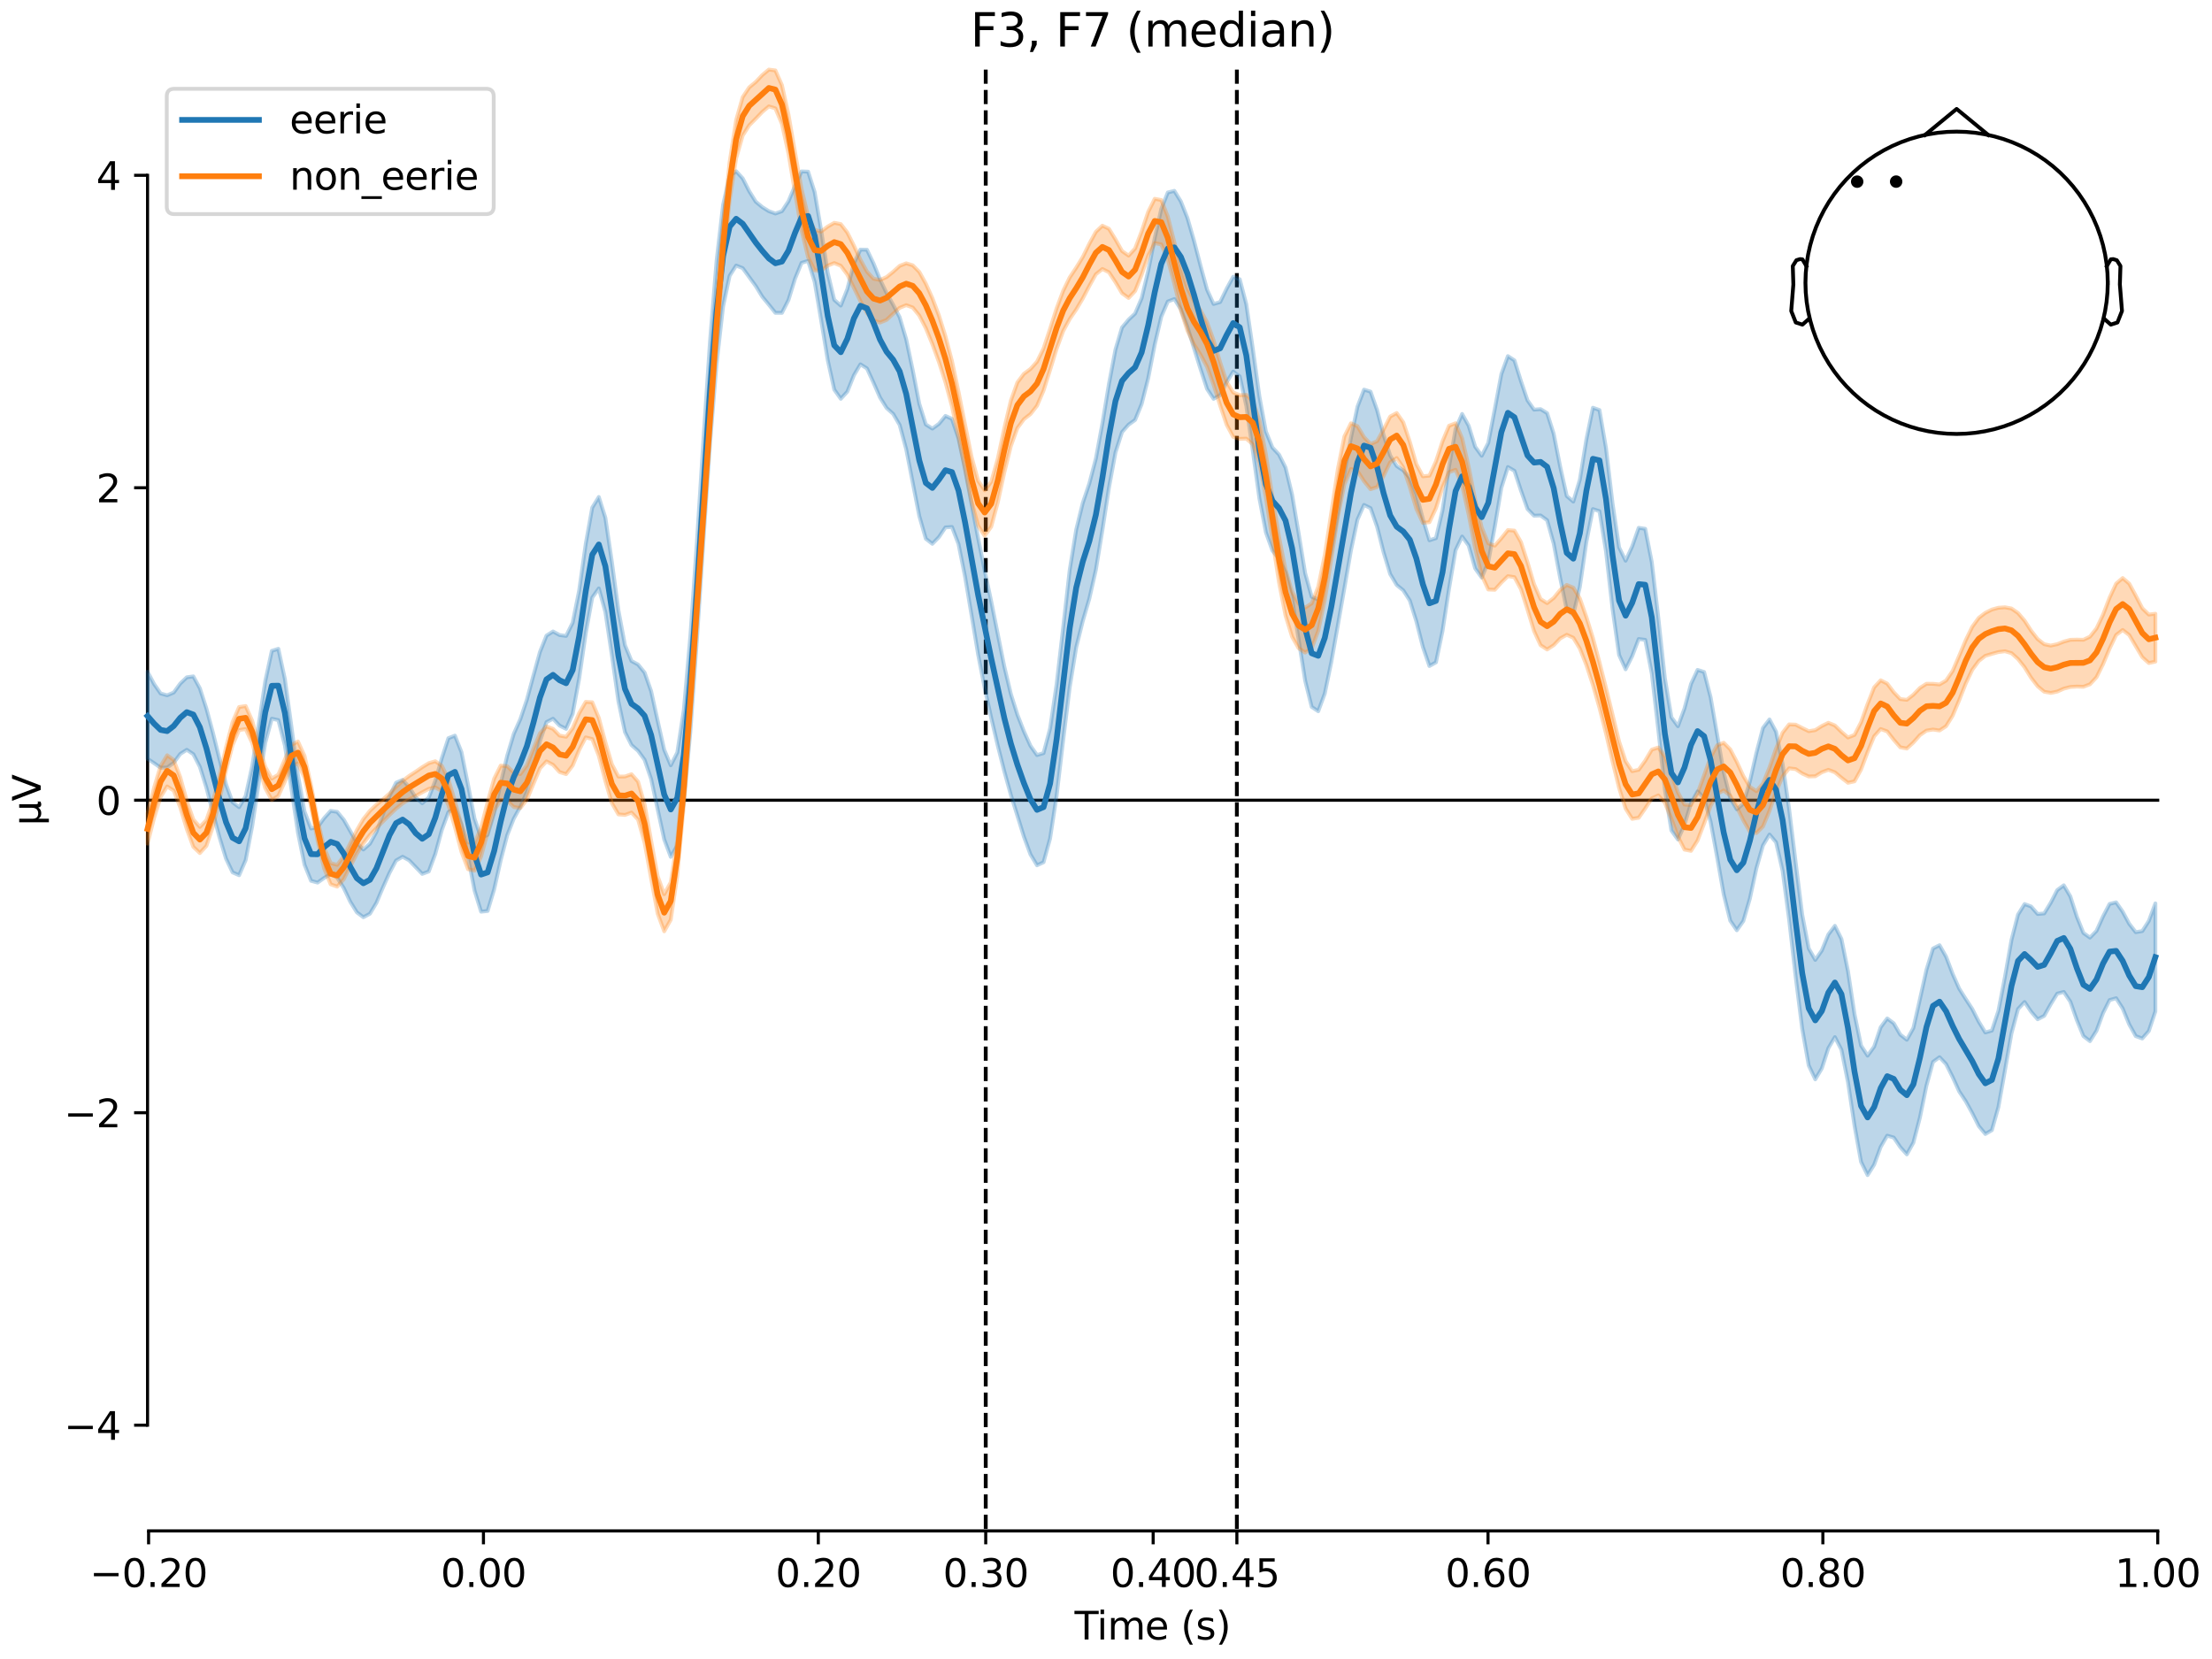 <?xml version="1.0" encoding="utf-8" standalone="no"?>
<!DOCTYPE svg PUBLIC "-//W3C//DTD SVG 1.1//EN"
  "http://www.w3.org/Graphics/SVG/1.1/DTD/svg11.dtd">
<svg xmlns:xlink="http://www.w3.org/1999/xlink" width="576pt" height="432pt" viewBox="0 0 576 432" xmlns="http://www.w3.org/2000/svg" version="1.1">
 <defs>
  <style type="text/css">*{stroke-linejoin: round; stroke-linecap: butt}</style>
 </defs>
 <g id="figure_1">
  <g id="patch_1">
   <path d="M 0 432 
L 576 432 
L 576 0 
L 0 0 
z
" style="fill: #ffffff"/>
  </g>
  <g id="axes_1">
   <g id="patch_2">
    <path d="M 38.421 398.644 
L 561.867 398.644 
L 561.867 18.118 
L 38.421 18.118 
L 38.421 398.644 
z
" style="fill: none; opacity: 0"/>
   </g>
   <g id="patch_3">
    <path d="M 38.421 371.119 
L 38.421 45.643 
" style="fill: none; stroke: #000000; stroke-width: 0.8; stroke-linejoin: miter; stroke-linecap: square"/>
   </g>
   <g id="LineCollection_1">
    <path d="M 256.682 18.118 
L 256.682 398.644 
" clip-path="url(#p615dc152c6)" style="fill: none; stroke-dasharray: 3.7,1.6; stroke-dashoffset: 0; stroke: #000000"/>
    <path d="M 322.079 18.118 
L 322.079 398.644 
" clip-path="url(#p615dc152c6)" style="fill: none; stroke-dasharray: 3.7,1.6; stroke-dashoffset: 0; stroke: #000000"/>
   </g>
   <g id="matplotlib.axis_1">
    <g id="xtick_1">
     <g id="line2d_1">
      <defs>
       <path id="m09afdbad92" d="M 0 0 
L 0 3.5 
" style="stroke: #000000; stroke-width: 0.8"/>
      </defs>
      <g>
       <use xlink:href="#m09afdbad92" x="38.693" y="398.644" style="stroke: #000000; stroke-width: 0.8"/>
      </g>
     </g>
     <g id="text_1">
      <!-- −0.20 -->
      <g transform="translate(23.37 413.242) scale(0.1 -0.1)">
       <defs>
        <path id="DejaVuSans-2212" d="M 678 2272 
L 4684 2272 
L 4684 1741 
L 678 1741 
L 678 2272 
z
" transform="scale(0.016)"/>
        <path id="DejaVuSans-30" d="M 2034 4250 
Q 1547 4250 1301 3770 
Q 1056 3291 1056 2328 
Q 1056 1369 1301 889 
Q 1547 409 2034 409 
Q 2525 409 2770 889 
Q 3016 1369 3016 2328 
Q 3016 3291 2770 3770 
Q 2525 4250 2034 4250 
z
M 2034 4750 
Q 2819 4750 3233 4129 
Q 3647 3509 3647 2328 
Q 3647 1150 3233 529 
Q 2819 -91 2034 -91 
Q 1250 -91 836 529 
Q 422 1150 422 2328 
Q 422 3509 836 4129 
Q 1250 4750 2034 4750 
z
" transform="scale(0.016)"/>
        <path id="DejaVuSans-2e" d="M 684 794 
L 1344 794 
L 1344 0 
L 684 0 
L 684 794 
z
" transform="scale(0.016)"/>
        <path id="DejaVuSans-32" d="M 1228 531 
L 3431 531 
L 3431 0 
L 469 0 
L 469 531 
Q 828 903 1448 1529 
Q 2069 2156 2228 2338 
Q 2531 2678 2651 2914 
Q 2772 3150 2772 3378 
Q 2772 3750 2511 3984 
Q 2250 4219 1831 4219 
Q 1534 4219 1204 4116 
Q 875 4013 500 3803 
L 500 4441 
Q 881 4594 1212 4672 
Q 1544 4750 1819 4750 
Q 2544 4750 2975 4387 
Q 3406 4025 3406 3419 
Q 3406 3131 3298 2873 
Q 3191 2616 2906 2266 
Q 2828 2175 2409 1742 
Q 1991 1309 1228 531 
z
" transform="scale(0.016)"/>
       </defs>
       <use xlink:href="#DejaVuSans-2212"/>
       <use xlink:href="#DejaVuSans-30" transform="translate(83.789 0)"/>
       <use xlink:href="#DejaVuSans-2e" transform="translate(147.412 0)"/>
       <use xlink:href="#DejaVuSans-32" transform="translate(179.199 0)"/>
       <use xlink:href="#DejaVuSans-30" transform="translate(242.822 0)"/>
      </g>
     </g>
    </g>
    <g id="xtick_2">
     <g id="line2d_2">
      <g>
       <use xlink:href="#m09afdbad92" x="125.889" y="398.644" style="stroke: #000000; stroke-width: 0.8"/>
      </g>
     </g>
     <g id="text_2">
      <!-- 0.00 -->
      <g transform="translate(114.756 413.242) scale(0.1 -0.1)">
       <use xlink:href="#DejaVuSans-30"/>
       <use xlink:href="#DejaVuSans-2e" transform="translate(63.623 0)"/>
       <use xlink:href="#DejaVuSans-30" transform="translate(95.41 0)"/>
       <use xlink:href="#DejaVuSans-30" transform="translate(159.033 0)"/>
      </g>
     </g>
    </g>
    <g id="xtick_3">
     <g id="line2d_3">
      <g>
       <use xlink:href="#m09afdbad92" x="213.084" y="398.644" style="stroke: #000000; stroke-width: 0.8"/>
      </g>
     </g>
     <g id="text_3">
      <!-- 0.20 -->
      <g transform="translate(201.952 413.242) scale(0.1 -0.1)">
       <use xlink:href="#DejaVuSans-30"/>
       <use xlink:href="#DejaVuSans-2e" transform="translate(63.623 0)"/>
       <use xlink:href="#DejaVuSans-32" transform="translate(95.41 0)"/>
       <use xlink:href="#DejaVuSans-30" transform="translate(159.033 0)"/>
      </g>
     </g>
    </g>
    <g id="xtick_4">
     <g id="line2d_4">
      <g>
       <use xlink:href="#m09afdbad92" x="256.682" y="398.644" style="stroke: #000000; stroke-width: 0.8"/>
      </g>
     </g>
     <g id="text_4">
      <!-- 0.30 -->
      <g transform="translate(245.549 413.242) scale(0.1 -0.1)">
       <defs>
        <path id="DejaVuSans-33" d="M 2597 2516 
Q 3050 2419 3304 2112 
Q 3559 1806 3559 1356 
Q 3559 666 3084 287 
Q 2609 -91 1734 -91 
Q 1441 -91 1130 -33 
Q 819 25 488 141 
L 488 750 
Q 750 597 1062 519 
Q 1375 441 1716 441 
Q 2309 441 2620 675 
Q 2931 909 2931 1356 
Q 2931 1769 2642 2001 
Q 2353 2234 1838 2234 
L 1294 2234 
L 1294 2753 
L 1863 2753 
Q 2328 2753 2575 2939 
Q 2822 3125 2822 3475 
Q 2822 3834 2567 4026 
Q 2313 4219 1838 4219 
Q 1578 4219 1281 4162 
Q 984 4106 628 3988 
L 628 4550 
Q 988 4650 1302 4700 
Q 1616 4750 1894 4750 
Q 2613 4750 3031 4423 
Q 3450 4097 3450 3541 
Q 3450 3153 3228 2886 
Q 3006 2619 2597 2516 
z
" transform="scale(0.016)"/>
       </defs>
       <use xlink:href="#DejaVuSans-30"/>
       <use xlink:href="#DejaVuSans-2e" transform="translate(63.623 0)"/>
       <use xlink:href="#DejaVuSans-33" transform="translate(95.41 0)"/>
       <use xlink:href="#DejaVuSans-30" transform="translate(159.033 0)"/>
      </g>
     </g>
    </g>
    <g id="xtick_5">
     <g id="line2d_5">
      <g>
       <use xlink:href="#m09afdbad92" x="300.28" y="398.644" style="stroke: #000000; stroke-width: 0.8"/>
      </g>
     </g>
     <g id="text_5">
      <!-- 0.40 -->
      <g transform="translate(289.147 413.242) scale(0.1 -0.1)">
       <defs>
        <path id="DejaVuSans-34" d="M 2419 4116 
L 825 1625 
L 2419 1625 
L 2419 4116 
z
M 2253 4666 
L 3047 4666 
L 3047 1625 
L 3713 1625 
L 3713 1100 
L 3047 1100 
L 3047 0 
L 2419 0 
L 2419 1100 
L 313 1100 
L 313 1709 
L 2253 4666 
z
" transform="scale(0.016)"/>
       </defs>
       <use xlink:href="#DejaVuSans-30"/>
       <use xlink:href="#DejaVuSans-2e" transform="translate(63.623 0)"/>
       <use xlink:href="#DejaVuSans-34" transform="translate(95.41 0)"/>
       <use xlink:href="#DejaVuSans-30" transform="translate(159.033 0)"/>
      </g>
     </g>
    </g>
    <g id="xtick_6">
     <g id="line2d_6">
      <g>
       <use xlink:href="#m09afdbad92" x="322.079" y="398.644" style="stroke: #000000; stroke-width: 0.8"/>
      </g>
     </g>
     <g id="text_6">
      <!-- 0.45 -->
      <g transform="translate(310.946 413.242) scale(0.1 -0.1)">
       <defs>
        <path id="DejaVuSans-35" d="M 691 4666 
L 3169 4666 
L 3169 4134 
L 1269 4134 
L 1269 2991 
Q 1406 3038 1543 3061 
Q 1681 3084 1819 3084 
Q 2600 3084 3056 2656 
Q 3513 2228 3513 1497 
Q 3513 744 3044 326 
Q 2575 -91 1722 -91 
Q 1428 -91 1123 -41 
Q 819 9 494 109 
L 494 744 
Q 775 591 1075 516 
Q 1375 441 1709 441 
Q 2250 441 2565 725 
Q 2881 1009 2881 1497 
Q 2881 1984 2565 2268 
Q 2250 2553 1709 2553 
Q 1456 2553 1204 2497 
Q 953 2441 691 2322 
L 691 4666 
z
" transform="scale(0.016)"/>
       </defs>
       <use xlink:href="#DejaVuSans-30"/>
       <use xlink:href="#DejaVuSans-2e" transform="translate(63.623 0)"/>
       <use xlink:href="#DejaVuSans-34" transform="translate(95.41 0)"/>
       <use xlink:href="#DejaVuSans-35" transform="translate(159.033 0)"/>
      </g>
     </g>
    </g>
    <g id="xtick_7">
     <g id="line2d_7">
      <g>
       <use xlink:href="#m09afdbad92" x="387.476" y="398.644" style="stroke: #000000; stroke-width: 0.8"/>
      </g>
     </g>
     <g id="text_7">
      <!-- 0.60 -->
      <g transform="translate(376.343 413.242) scale(0.1 -0.1)">
       <defs>
        <path id="DejaVuSans-36" d="M 2113 2584 
Q 1688 2584 1439 2293 
Q 1191 2003 1191 1497 
Q 1191 994 1439 701 
Q 1688 409 2113 409 
Q 2538 409 2786 701 
Q 3034 994 3034 1497 
Q 3034 2003 2786 2293 
Q 2538 2584 2113 2584 
z
M 3366 4563 
L 3366 3988 
Q 3128 4100 2886 4159 
Q 2644 4219 2406 4219 
Q 1781 4219 1451 3797 
Q 1122 3375 1075 2522 
Q 1259 2794 1537 2939 
Q 1816 3084 2150 3084 
Q 2853 3084 3261 2657 
Q 3669 2231 3669 1497 
Q 3669 778 3244 343 
Q 2819 -91 2113 -91 
Q 1303 -91 875 529 
Q 447 1150 447 2328 
Q 447 3434 972 4092 
Q 1497 4750 2381 4750 
Q 2619 4750 2861 4703 
Q 3103 4656 3366 4563 
z
" transform="scale(0.016)"/>
       </defs>
       <use xlink:href="#DejaVuSans-30"/>
       <use xlink:href="#DejaVuSans-2e" transform="translate(63.623 0)"/>
       <use xlink:href="#DejaVuSans-36" transform="translate(95.41 0)"/>
       <use xlink:href="#DejaVuSans-30" transform="translate(159.033 0)"/>
      </g>
     </g>
    </g>
    <g id="xtick_8">
     <g id="line2d_8">
      <g>
       <use xlink:href="#m09afdbad92" x="474.671" y="398.644" style="stroke: #000000; stroke-width: 0.8"/>
      </g>
     </g>
     <g id="text_8">
      <!-- 0.80 -->
      <g transform="translate(463.538 413.242) scale(0.1 -0.1)">
       <defs>
        <path id="DejaVuSans-38" d="M 2034 2216 
Q 1584 2216 1326 1975 
Q 1069 1734 1069 1313 
Q 1069 891 1326 650 
Q 1584 409 2034 409 
Q 2484 409 2743 651 
Q 3003 894 3003 1313 
Q 3003 1734 2745 1975 
Q 2488 2216 2034 2216 
z
M 1403 2484 
Q 997 2584 770 2862 
Q 544 3141 544 3541 
Q 544 4100 942 4425 
Q 1341 4750 2034 4750 
Q 2731 4750 3128 4425 
Q 3525 4100 3525 3541 
Q 3525 3141 3298 2862 
Q 3072 2584 2669 2484 
Q 3125 2378 3379 2068 
Q 3634 1759 3634 1313 
Q 3634 634 3220 271 
Q 2806 -91 2034 -91 
Q 1263 -91 848 271 
Q 434 634 434 1313 
Q 434 1759 690 2068 
Q 947 2378 1403 2484 
z
M 1172 3481 
Q 1172 3119 1398 2916 
Q 1625 2713 2034 2713 
Q 2441 2713 2670 2916 
Q 2900 3119 2900 3481 
Q 2900 3844 2670 4047 
Q 2441 4250 2034 4250 
Q 1625 4250 1398 4047 
Q 1172 3844 1172 3481 
z
" transform="scale(0.016)"/>
       </defs>
       <use xlink:href="#DejaVuSans-30"/>
       <use xlink:href="#DejaVuSans-2e" transform="translate(63.623 0)"/>
       <use xlink:href="#DejaVuSans-38" transform="translate(95.41 0)"/>
       <use xlink:href="#DejaVuSans-30" transform="translate(159.033 0)"/>
      </g>
     </g>
    </g>
    <g id="xtick_9">
     <g id="line2d_9">
      <g>
       <use xlink:href="#m09afdbad92" x="561.867" y="398.644" style="stroke: #000000; stroke-width: 0.8"/>
      </g>
     </g>
     <g id="text_9">
      <!-- 1.00 -->
      <g transform="translate(550.734 413.242) scale(0.1 -0.1)">
       <defs>
        <path id="DejaVuSans-31" d="M 794 531 
L 1825 531 
L 1825 4091 
L 703 3866 
L 703 4441 
L 1819 4666 
L 2450 4666 
L 2450 531 
L 3481 531 
L 3481 0 
L 794 0 
L 794 531 
z
" transform="scale(0.016)"/>
       </defs>
       <use xlink:href="#DejaVuSans-31"/>
       <use xlink:href="#DejaVuSans-2e" transform="translate(63.623 0)"/>
       <use xlink:href="#DejaVuSans-30" transform="translate(95.41 0)"/>
       <use xlink:href="#DejaVuSans-30" transform="translate(159.033 0)"/>
      </g>
     </g>
    </g>
    <g id="text_10">
     <!-- Time (s) -->
     <g transform="translate(279.815 426.92) scale(0.1 -0.1)">
      <defs>
       <path id="DejaVuSans-54" d="M -19 4666 
L 3928 4666 
L 3928 4134 
L 2272 4134 
L 2272 0 
L 1638 0 
L 1638 4134 
L -19 4134 
L -19 4666 
z
" transform="scale(0.016)"/>
       <path id="DejaVuSans-69" d="M 603 3500 
L 1178 3500 
L 1178 0 
L 603 0 
L 603 3500 
z
M 603 4863 
L 1178 4863 
L 1178 4134 
L 603 4134 
L 603 4863 
z
" transform="scale(0.016)"/>
       <path id="DejaVuSans-6d" d="M 3328 2828 
Q 3544 3216 3844 3400 
Q 4144 3584 4550 3584 
Q 5097 3584 5394 3201 
Q 5691 2819 5691 2113 
L 5691 0 
L 5113 0 
L 5113 2094 
Q 5113 2597 4934 2840 
Q 4756 3084 4391 3084 
Q 3944 3084 3684 2787 
Q 3425 2491 3425 1978 
L 3425 0 
L 2847 0 
L 2847 2094 
Q 2847 2600 2669 2842 
Q 2491 3084 2119 3084 
Q 1678 3084 1418 2786 
Q 1159 2488 1159 1978 
L 1159 0 
L 581 0 
L 581 3500 
L 1159 3500 
L 1159 2956 
Q 1356 3278 1631 3431 
Q 1906 3584 2284 3584 
Q 2666 3584 2933 3390 
Q 3200 3197 3328 2828 
z
" transform="scale(0.016)"/>
       <path id="DejaVuSans-65" d="M 3597 1894 
L 3597 1613 
L 953 1613 
Q 991 1019 1311 708 
Q 1631 397 2203 397 
Q 2534 397 2845 478 
Q 3156 559 3463 722 
L 3463 178 
Q 3153 47 2828 -22 
Q 2503 -91 2169 -91 
Q 1331 -91 842 396 
Q 353 884 353 1716 
Q 353 2575 817 3079 
Q 1281 3584 2069 3584 
Q 2775 3584 3186 3129 
Q 3597 2675 3597 1894 
z
M 3022 2063 
Q 3016 2534 2758 2815 
Q 2500 3097 2075 3097 
Q 1594 3097 1305 2825 
Q 1016 2553 972 2059 
L 3022 2063 
z
" transform="scale(0.016)"/>
       <path id="DejaVuSans-20" transform="scale(0.016)"/>
       <path id="DejaVuSans-28" d="M 1984 4856 
Q 1566 4138 1362 3434 
Q 1159 2731 1159 2009 
Q 1159 1288 1364 580 
Q 1569 -128 1984 -844 
L 1484 -844 
Q 1016 -109 783 600 
Q 550 1309 550 2009 
Q 550 2706 781 3412 
Q 1013 4119 1484 4856 
L 1984 4856 
z
" transform="scale(0.016)"/>
       <path id="DejaVuSans-73" d="M 2834 3397 
L 2834 2853 
Q 2591 2978 2328 3040 
Q 2066 3103 1784 3103 
Q 1356 3103 1142 2972 
Q 928 2841 928 2578 
Q 928 2378 1081 2264 
Q 1234 2150 1697 2047 
L 1894 2003 
Q 2506 1872 2764 1633 
Q 3022 1394 3022 966 
Q 3022 478 2636 193 
Q 2250 -91 1575 -91 
Q 1294 -91 989 -36 
Q 684 19 347 128 
L 347 722 
Q 666 556 975 473 
Q 1284 391 1588 391 
Q 1994 391 2212 530 
Q 2431 669 2431 922 
Q 2431 1156 2273 1281 
Q 2116 1406 1581 1522 
L 1381 1569 
Q 847 1681 609 1914 
Q 372 2147 372 2553 
Q 372 3047 722 3315 
Q 1072 3584 1716 3584 
Q 2034 3584 2315 3537 
Q 2597 3491 2834 3397 
z
" transform="scale(0.016)"/>
       <path id="DejaVuSans-29" d="M 513 4856 
L 1013 4856 
Q 1481 4119 1714 3412 
Q 1947 2706 1947 2009 
Q 1947 1309 1714 600 
Q 1481 -109 1013 -844 
L 513 -844 
Q 928 -128 1133 580 
Q 1338 1288 1338 2009 
Q 1338 2731 1133 3434 
Q 928 4138 513 4856 
z
" transform="scale(0.016)"/>
      </defs>
      <use xlink:href="#DejaVuSans-54"/>
      <use xlink:href="#DejaVuSans-69" transform="translate(57.959 0)"/>
      <use xlink:href="#DejaVuSans-6d" transform="translate(85.742 0)"/>
      <use xlink:href="#DejaVuSans-65" transform="translate(183.154 0)"/>
      <use xlink:href="#DejaVuSans-20" transform="translate(244.678 0)"/>
      <use xlink:href="#DejaVuSans-28" transform="translate(276.465 0)"/>
      <use xlink:href="#DejaVuSans-73" transform="translate(315.479 0)"/>
      <use xlink:href="#DejaVuSans-29" transform="translate(367.578 0)"/>
     </g>
    </g>
   </g>
   <g id="matplotlib.axis_2">
    <g id="ytick_1">
     <g id="line2d_10">
      <defs>
       <path id="m4934b6b887" d="M 0 0 
L -3.5 0 
" style="stroke: #000000; stroke-width: 0.8"/>
      </defs>
      <g>
       <use xlink:href="#m4934b6b887" x="38.421" y="371.119" style="stroke: #000000; stroke-width: 0.8"/>
      </g>
     </g>
     <g id="text_11">
      <!-- −4 -->
      <g transform="translate(16.678 374.918) scale(0.1 -0.1)">
       <use xlink:href="#DejaVuSans-2212"/>
       <use xlink:href="#DejaVuSans-34" transform="translate(83.789 0)"/>
      </g>
     </g>
    </g>
    <g id="ytick_2">
     <g id="line2d_11">
      <g>
       <use xlink:href="#m4934b6b887" x="38.421" y="289.75" style="stroke: #000000; stroke-width: 0.8"/>
      </g>
     </g>
     <g id="text_12">
      <!-- −2 -->
      <g transform="translate(16.678 293.549) scale(0.1 -0.1)">
       <use xlink:href="#DejaVuSans-2212"/>
       <use xlink:href="#DejaVuSans-32" transform="translate(83.789 0)"/>
      </g>
     </g>
    </g>
    <g id="ytick_3">
     <g id="line2d_12">
      <g>
       <use xlink:href="#m4934b6b887" x="38.421" y="208.381" style="stroke: #000000; stroke-width: 0.8"/>
      </g>
     </g>
     <g id="text_13">
      <!-- 0 -->
      <g transform="translate(25.058 212.18) scale(0.1 -0.1)">
       <use xlink:href="#DejaVuSans-30"/>
      </g>
     </g>
    </g>
    <g id="ytick_4">
     <g id="line2d_13">
      <g>
       <use xlink:href="#m4934b6b887" x="38.421" y="127.012" style="stroke: #000000; stroke-width: 0.8"/>
      </g>
     </g>
     <g id="text_14">
      <!-- 2 -->
      <g transform="translate(25.058 130.811) scale(0.1 -0.1)">
       <use xlink:href="#DejaVuSans-32"/>
      </g>
     </g>
    </g>
    <g id="ytick_5">
     <g id="line2d_14">
      <g>
       <use xlink:href="#m4934b6b887" x="38.421" y="45.643" style="stroke: #000000; stroke-width: 0.8"/>
      </g>
     </g>
     <g id="text_15">
      <!-- 4 -->
      <g transform="translate(25.058 49.442) scale(0.1 -0.1)">
       <use xlink:href="#DejaVuSans-34"/>
      </g>
     </g>
    </g>
    <g id="text_16">
     <!-- µV -->
     <g transform="translate(10.599 214.982) rotate(-90) scale(0.1 -0.1)">
      <defs>
       <path id="DejaVuSans-b5" d="M 544 -1331 
L 544 3500 
L 1119 3500 
L 1119 1325 
Q 1119 872 1334 640 
Q 1550 409 1972 409 
Q 2434 409 2667 671 
Q 2900 934 2900 1459 
L 2900 3500 
L 3475 3500 
L 3475 806 
Q 3475 619 3529 530 
Q 3584 441 3700 441 
Q 3728 441 3778 458 
Q 3828 475 3916 513 
L 3916 50 
Q 3788 -22 3673 -56 
Q 3559 -91 3450 -91 
Q 3234 -91 3106 31 
Q 2978 153 2931 403 
Q 2775 156 2548 32 
Q 2322 -91 2016 -91 
Q 1697 -91 1473 31 
Q 1250 153 1119 397 
L 1119 -1331 
L 544 -1331 
z
" transform="scale(0.016)"/>
       <path id="DejaVuSans-56" d="M 1831 0 
L 50 4666 
L 709 4666 
L 2188 738 
L 3669 4666 
L 4325 4666 
L 2547 0 
L 1831 0 
z
" transform="scale(0.016)"/>
      </defs>
      <use xlink:href="#DejaVuSans-b5"/>
      <use xlink:href="#DejaVuSans-56" transform="translate(63.623 0)"/>
     </g>
    </g>
   </g>
   <g id="patch_4">
    <path d="M 38.693 398.644 
L 561.867 398.644 
" style="fill: none; stroke: #000000; stroke-width: 0.8; stroke-linejoin: miter; stroke-linecap: square"/>
   </g>
   <g id="patch_5">
    <path d="M 38.421 208.381 
L 561.867 208.381 
" style="fill: none; stroke: #000000; stroke-width: 0.8; stroke-linejoin: miter; stroke-linecap: square"/>
   </g>
   <g id="text_17">
    <!-- F3, F7 (median) -->
    <g transform="translate(252.713 12.118) scale(0.12 -0.12)">
     <defs>
      <path id="DejaVuSans-46" d="M 628 4666 
L 3309 4666 
L 3309 4134 
L 1259 4134 
L 1259 2759 
L 3109 2759 
L 3109 2228 
L 1259 2228 
L 1259 0 
L 628 0 
L 628 4666 
z
" transform="scale(0.016)"/>
      <path id="DejaVuSans-2c" d="M 750 794 
L 1409 794 
L 1409 256 
L 897 -744 
L 494 -744 
L 750 256 
L 750 794 
z
" transform="scale(0.016)"/>
      <path id="DejaVuSans-37" d="M 525 4666 
L 3525 4666 
L 3525 4397 
L 1831 0 
L 1172 0 
L 2766 4134 
L 525 4134 
L 525 4666 
z
" transform="scale(0.016)"/>
      <path id="DejaVuSans-64" d="M 2906 2969 
L 2906 4863 
L 3481 4863 
L 3481 0 
L 2906 0 
L 2906 525 
Q 2725 213 2448 61 
Q 2172 -91 1784 -91 
Q 1150 -91 751 415 
Q 353 922 353 1747 
Q 353 2572 751 3078 
Q 1150 3584 1784 3584 
Q 2172 3584 2448 3432 
Q 2725 3281 2906 2969 
z
M 947 1747 
Q 947 1113 1208 752 
Q 1469 391 1925 391 
Q 2381 391 2643 752 
Q 2906 1113 2906 1747 
Q 2906 2381 2643 2742 
Q 2381 3103 1925 3103 
Q 1469 3103 1208 2742 
Q 947 2381 947 1747 
z
" transform="scale(0.016)"/>
      <path id="DejaVuSans-61" d="M 2194 1759 
Q 1497 1759 1228 1600 
Q 959 1441 959 1056 
Q 959 750 1161 570 
Q 1363 391 1709 391 
Q 2188 391 2477 730 
Q 2766 1069 2766 1631 
L 2766 1759 
L 2194 1759 
z
M 3341 1997 
L 3341 0 
L 2766 0 
L 2766 531 
Q 2569 213 2275 61 
Q 1981 -91 1556 -91 
Q 1019 -91 701 211 
Q 384 513 384 1019 
Q 384 1609 779 1909 
Q 1175 2209 1959 2209 
L 2766 2209 
L 2766 2266 
Q 2766 2663 2505 2880 
Q 2244 3097 1772 3097 
Q 1472 3097 1187 3025 
Q 903 2953 641 2809 
L 641 3341 
Q 956 3463 1253 3523 
Q 1550 3584 1831 3584 
Q 2591 3584 2966 3190 
Q 3341 2797 3341 1997 
z
" transform="scale(0.016)"/>
      <path id="DejaVuSans-6e" d="M 3513 2113 
L 3513 0 
L 2938 0 
L 2938 2094 
Q 2938 2591 2744 2837 
Q 2550 3084 2163 3084 
Q 1697 3084 1428 2787 
Q 1159 2491 1159 1978 
L 1159 0 
L 581 0 
L 581 3500 
L 1159 3500 
L 1159 2956 
Q 1366 3272 1645 3428 
Q 1925 3584 2291 3584 
Q 2894 3584 3203 3211 
Q 3513 2838 3513 2113 
z
" transform="scale(0.016)"/>
     </defs>
     <use xlink:href="#DejaVuSans-46"/>
     <use xlink:href="#DejaVuSans-33" transform="translate(57.52 0)"/>
     <use xlink:href="#DejaVuSans-2c" transform="translate(121.143 0)"/>
     <use xlink:href="#DejaVuSans-20" transform="translate(152.93 0)"/>
     <use xlink:href="#DejaVuSans-46" transform="translate(184.717 0)"/>
     <use xlink:href="#DejaVuSans-37" transform="translate(242.236 0)"/>
     <use xlink:href="#DejaVuSans-20" transform="translate(305.859 0)"/>
     <use xlink:href="#DejaVuSans-28" transform="translate(337.646 0)"/>
     <use xlink:href="#DejaVuSans-6d" transform="translate(376.66 0)"/>
     <use xlink:href="#DejaVuSans-65" transform="translate(474.072 0)"/>
     <use xlink:href="#DejaVuSans-64" transform="translate(535.596 0)"/>
     <use xlink:href="#DejaVuSans-69" transform="translate(599.072 0)"/>
     <use xlink:href="#DejaVuSans-61" transform="translate(626.855 0)"/>
     <use xlink:href="#DejaVuSans-6e" transform="translate(688.135 0)"/>
     <use xlink:href="#DejaVuSans-29" transform="translate(751.514 0)"/>
    </g>
   </g>
   <g id="legend_1">
    <g id="patch_6">
     <path d="M 45.421 55.753 
L 126.563 55.753 
Q 128.563 55.753 128.563 53.753 
L 128.563 25.118 
Q 128.563 23.118 126.563 23.118 
L 45.421 23.118 
Q 43.421 23.118 43.421 25.118 
L 43.421 53.753 
Q 43.421 55.753 45.421 55.753 
z
" style="fill: #ffffff; opacity: 0.8; stroke: #cccccc; stroke-linejoin: miter"/>
    </g>
    <g id="line2d_15">
     <path d="M 47.421 31.217 
L 57.421 31.217 
L 67.421 31.217 
" style="fill: none; stroke: #1f77b4; stroke-width: 1.5; stroke-linecap: square"/>
    </g>
    <g id="text_18">
     <!-- eerie -->
     <g transform="translate(75.421 34.717) scale(0.1 -0.1)">
      <defs>
       <path id="DejaVuSans-72" d="M 2631 2963 
Q 2534 3019 2420 3045 
Q 2306 3072 2169 3072 
Q 1681 3072 1420 2755 
Q 1159 2438 1159 1844 
L 1159 0 
L 581 0 
L 581 3500 
L 1159 3500 
L 1159 2956 
Q 1341 3275 1631 3429 
Q 1922 3584 2338 3584 
Q 2397 3584 2469 3576 
Q 2541 3569 2628 3553 
L 2631 2963 
z
" transform="scale(0.016)"/>
      </defs>
      <use xlink:href="#DejaVuSans-65"/>
      <use xlink:href="#DejaVuSans-65" transform="translate(61.523 0)"/>
      <use xlink:href="#DejaVuSans-72" transform="translate(123.047 0)"/>
      <use xlink:href="#DejaVuSans-69" transform="translate(164.16 0)"/>
      <use xlink:href="#DejaVuSans-65" transform="translate(191.943 0)"/>
     </g>
    </g>
    <g id="line2d_16">
     <path d="M 47.421 45.895 
L 57.421 45.895 
L 67.421 45.895 
" style="fill: none; stroke: #ff7f0e; stroke-width: 1.5; stroke-linecap: square"/>
    </g>
    <g id="text_19">
     <!-- non_eerie -->
     <g transform="translate(75.421 49.395) scale(0.1 -0.1)">
      <defs>
       <path id="DejaVuSans-6f" d="M 1959 3097 
Q 1497 3097 1228 2736 
Q 959 2375 959 1747 
Q 959 1119 1226 758 
Q 1494 397 1959 397 
Q 2419 397 2687 759 
Q 2956 1122 2956 1747 
Q 2956 2369 2687 2733 
Q 2419 3097 1959 3097 
z
M 1959 3584 
Q 2709 3584 3137 3096 
Q 3566 2609 3566 1747 
Q 3566 888 3137 398 
Q 2709 -91 1959 -91 
Q 1206 -91 779 398 
Q 353 888 353 1747 
Q 353 2609 779 3096 
Q 1206 3584 1959 3584 
z
" transform="scale(0.016)"/>
       <path id="DejaVuSans-5f" d="M 3263 -1063 
L 3263 -1509 
L -63 -1509 
L -63 -1063 
L 3263 -1063 
z
" transform="scale(0.016)"/>
      </defs>
      <use xlink:href="#DejaVuSans-6e"/>
      <use xlink:href="#DejaVuSans-6f" transform="translate(63.379 0)"/>
      <use xlink:href="#DejaVuSans-6e" transform="translate(124.561 0)"/>
      <use xlink:href="#DejaVuSans-5f" transform="translate(187.939 0)"/>
      <use xlink:href="#DejaVuSans-65" transform="translate(237.939 0)"/>
      <use xlink:href="#DejaVuSans-65" transform="translate(299.463 0)"/>
      <use xlink:href="#DejaVuSans-72" transform="translate(360.986 0)"/>
      <use xlink:href="#DejaVuSans-69" transform="translate(402.1 0)"/>
      <use xlink:href="#DejaVuSans-65" transform="translate(429.883 0)"/>
     </g>
    </g>
   </g>
   <g id="FillBetweenPolyCollection_1">
    <defs>
     <path id="ma10189e615" d="M 38.421 -257.075 
L 38.421 -234.417 
L 40.124 -233.273 
L 41.827 -232.081 
L 43.53 -232.13 
L 45.233 -233.361 
L 46.936 -235.673 
L 48.639 -236.757 
L 50.342 -235.615 
L 52.045 -232.314 
L 53.748 -226.883 
L 55.451 -220.364 
L 57.154 -213.966 
L 58.857 -208.403 
L 60.56 -204.838 
L 62.263 -204.088 
L 63.966 -208.008 
L 65.669 -216.833 
L 67.372 -228.077 
L 69.075 -238.562 
L 70.778 -244.853 
L 72.481 -244.481 
L 74.184 -237.859 
L 75.887 -226.643 
L 77.59 -215.145 
L 79.294 -206.851 
L 80.997 -202.632 
L 82.7 -202.172 
L 84.403 -203.388 
L 86.106 -204.38 
L 87.809 -203.447 
L 89.512 -200.755 
L 91.215 -197.18 
L 92.918 -194.436 
L 94.621 -193.155 
L 96.324 -194.064 
L 98.027 -196.909 
L 99.73 -200.937 
L 101.433 -204.724 
L 103.136 -207.934 
L 104.839 -208.902 
L 106.542 -207.972 
L 108.245 -206.204 
L 109.948 -204.438 
L 111.651 -205.068 
L 113.354 -209.658 
L 115.057 -215.875 
L 116.76 -220.521 
L 118.463 -221.551 
L 120.166 -217.31 
L 121.87 -208.886 
L 123.573 -200.104 
L 125.276 -194.598 
L 126.979 -194.79 
L 128.682 -200.427 
L 130.385 -208.004 
L 132.088 -214.527 
L 133.791 -218.834 
L 135.494 -221.906 
L 137.197 -225.775 
L 138.9 -231.86 
L 140.603 -238.99 
L 142.306 -243.968 
L 144.009 -244.847 
L 145.712 -243.055 
L 147.415 -242.203 
L 149.118 -246.118 
L 150.821 -255.346 
L 152.524 -267.072 
L 154.227 -276.394 
L 155.93 -278.783 
L 157.633 -272.642 
L 159.336 -261.353 
L 161.039 -249.361 
L 162.742 -241.352 
L 164.446 -237.988 
L 166.149 -236.487 
L 167.852 -234.146 
L 169.555 -229.144 
L 171.258 -221.241 
L 172.961 -213.401 
L 174.664 -208.874 
L 176.367 -211.861 
L 178.07 -223.043 
L 179.773 -241.578 
L 181.476 -265.412 
L 183.179 -291.393 
L 184.882 -316.448 
L 186.585 -337.161 
L 188.288 -352.166 
L 189.991 -360.172 
L 191.694 -362.848 
L 193.397 -362.174 
L 195.1 -359.832 
L 196.803 -357.497 
L 198.506 -354.72 
L 200.209 -352.659 
L 201.912 -350.538 
L 203.615 -350.53 
L 205.318 -353.873 
L 207.022 -359.395 
L 208.725 -363.556 
L 210.428 -364.07 
L 212.131 -358.598 
L 213.834 -348.561 
L 215.537 -338.254 
L 217.24 -330.538 
L 218.943 -328.149 
L 220.646 -330.017 
L 222.349 -334.257 
L 224.052 -337.132 
L 225.755 -336.054 
L 227.458 -332.354 
L 229.161 -328.479 
L 230.864 -325.759 
L 232.567 -324.238 
L 234.27 -321.336 
L 235.973 -315.021 
L 237.676 -306.325 
L 239.379 -297.632 
L 241.082 -291.708 
L 242.785 -290.389 
L 244.488 -292.133 
L 246.191 -294.665 
L 247.894 -294.77 
L 249.598 -290.311 
L 251.301 -281.826 
L 253.004 -271.742 
L 254.707 -261.541 
L 256.41 -252.82 
L 258.113 -245.062 
L 259.816 -237.841 
L 261.519 -231.144 
L 263.222 -225.029 
L 264.925 -219.596 
L 266.628 -214.114 
L 268.331 -209.509 
L 270.034 -206.676 
L 271.737 -207.475 
L 273.44 -213.66 
L 275.143 -224.802 
L 276.846 -239.252 
L 278.549 -253.008 
L 280.252 -263.449 
L 281.955 -270.272 
L 283.658 -276.097 
L 285.361 -283.612 
L 287.064 -293.962 
L 288.767 -304.976 
L 290.47 -314.167 
L 292.174 -319.481 
L 293.877 -321.415 
L 295.58 -322.644 
L 297.283 -326.785 
L 298.986 -333.49 
L 300.689 -342.249 
L 302.392 -349.513 
L 304.095 -353.481 
L 305.798 -354.132 
L 307.501 -351.427 
L 309.204 -346.896 
L 310.907 -341.348 
L 312.61 -335.923 
L 314.313 -330.711 
L 316.016 -328.144 
L 317.719 -329.088 
L 319.422 -332.471 
L 321.125 -335.226 
L 322.828 -333.994 
L 324.531 -326.295 
L 326.234 -314.536 
L 327.937 -302.269 
L 329.64 -293.358 
L 331.343 -288.614 
L 333.046 -286.484 
L 334.75 -282.94 
L 336.453 -276.186 
L 338.156 -265.527 
L 339.859 -254.761 
L 341.562 -247.925 
L 343.265 -246.79 
L 344.968 -251.394 
L 346.671 -259.609 
L 348.374 -269.174 
L 350.077 -278.847 
L 351.78 -288.634 
L 353.483 -296.688 
L 355.186 -300.52 
L 356.889 -299.679 
L 358.592 -294.828 
L 360.295 -288.137 
L 361.998 -282.517 
L 363.701 -279.658 
L 365.404 -278.282 
L 367.107 -275.633 
L 368.81 -270.226 
L 370.513 -263.537 
L 372.216 -258.572 
L 373.919 -259.523 
L 375.622 -267.652 
L 377.326 -278.707 
L 379.029 -288.717 
L 380.732 -292.292 
L 382.435 -289.937 
L 384.138 -283.971 
L 385.841 -281.606 
L 387.544 -285.622 
L 389.247 -294.905 
L 390.95 -304.949 
L 392.653 -310.384 
L 394.356 -309.397 
L 396.059 -304.248 
L 397.762 -299.45 
L 399.465 -297.712 
L 401.168 -297.774 
L 402.871 -296.532 
L 404.574 -290.459 
L 406.277 -281.441 
L 407.98 -273.197 
L 409.683 -271.953 
L 411.386 -279.15 
L 413.089 -290.865 
L 414.792 -299.433 
L 416.495 -298.889 
L 418.198 -288.412 
L 419.902 -273.459 
L 421.605 -261.443 
L 423.308 -257.716 
L 425.011 -261.13 
L 426.714 -265.598 
L 428.417 -265.385 
L 430.12 -256.637 
L 431.823 -241.94 
L 433.526 -226.331 
L 435.229 -215.741 
L 436.932 -213.382 
L 438.635 -217.181 
L 440.338 -222.887 
L 442.041 -225.916 
L 443.744 -224.175 
L 445.447 -217.979 
L 447.15 -208.725 
L 448.853 -199.112 
L 450.556 -192.248 
L 452.259 -189.765 
L 453.962 -192.172 
L 455.665 -198.014 
L 457.368 -205.902 
L 459.071 -211.841 
L 460.774 -214.693 
L 462.478 -212.67 
L 464.181 -205.261 
L 465.884 -192.517 
L 467.587 -177.661 
L 469.29 -164.136 
L 470.993 -154.538 
L 472.696 -150.947 
L 474.399 -153.786 
L 476.102 -159.055 
L 477.805 -161.938 
L 479.508 -158.64 
L 481.211 -150.196 
L 482.914 -138.876 
L 484.617 -129.438 
L 486.32 -126 
L 488.023 -128.713 
L 489.726 -133.343 
L 491.429 -136.276 
L 493.132 -135.78 
L 494.835 -133.276 
L 496.538 -131.393 
L 498.241 -134.458 
L 499.944 -140.989 
L 501.647 -149.312 
L 503.35 -155.473 
L 505.054 -156.705 
L 506.757 -154.907 
L 508.46 -151.527 
L 510.163 -147.797 
L 511.866 -145.237 
L 513.569 -142.144 
L 515.272 -138.76 
L 516.975 -136.708 
L 518.678 -137.702 
L 520.381 -143.722 
L 522.084 -153.248 
L 523.787 -162.903 
L 525.49 -169.252 
L 527.193 -171.084 
L 528.896 -168.563 
L 530.599 -166.585 
L 532.302 -167.463 
L 534.005 -170.501 
L 535.708 -173.26 
L 537.411 -173.699 
L 539.114 -171.166 
L 540.817 -166.332 
L 542.52 -162.197 
L 544.223 -160.884 
L 545.926 -163.588 
L 547.63 -168.189 
L 549.333 -171.584 
L 551.036 -172.064 
L 552.739 -169.4 
L 554.442 -165.252 
L 556.145 -162.199 
L 557.848 -161.574 
L 559.551 -163.525 
L 561.254 -168.645 
L 561.254 -196.762 
L 561.254 -196.762 
L 559.551 -192.194 
L 557.848 -189.55 
L 556.145 -189.264 
L 554.442 -191.449 
L 552.739 -194.603 
L 551.036 -197.041 
L 549.333 -196.626 
L 547.63 -193.375 
L 545.926 -189.605 
L 544.223 -187.845 
L 542.52 -189.062 
L 540.817 -193.279 
L 539.114 -198.577 
L 537.411 -201.467 
L 535.708 -200.23 
L 534.005 -196.928 
L 532.302 -194.147 
L 530.599 -193.999 
L 528.896 -195.952 
L 527.193 -196.587 
L 525.49 -193.853 
L 523.787 -187.246 
L 522.084 -177.608 
L 520.381 -168.775 
L 518.678 -163.637 
L 516.975 -163.149 
L 515.272 -165.948 
L 513.569 -169.278 
L 511.866 -171.878 
L 510.163 -174.582 
L 508.46 -178.424 
L 506.757 -182.885 
L 505.054 -185.869 
L 503.35 -185.007 
L 501.647 -179.464 
L 499.944 -171.81 
L 498.241 -164.311 
L 496.538 -161.255 
L 494.835 -162.585 
L 493.132 -165.532 
L 491.429 -166.804 
L 489.726 -164.509 
L 488.023 -159.457 
L 486.32 -157.113 
L 484.617 -159.736 
L 482.914 -167.915 
L 481.211 -179.096 
L 479.508 -187.493 
L 477.805 -190.916 
L 476.102 -188.675 
L 474.399 -184.498 
L 472.696 -182.05 
L 470.993 -185.021 
L 469.29 -193.846 
L 467.587 -207.439 
L 465.884 -221.332 
L 464.181 -233.08 
L 462.478 -241.46 
L 460.774 -244.659 
L 459.071 -242.447 
L 457.368 -235.952 
L 455.665 -228.517 
L 453.962 -222.733 
L 452.259 -221.248 
L 450.556 -224.131 
L 448.853 -230.905 
L 447.15 -240.607 
L 445.447 -250.411 
L 443.744 -257.019 
L 442.041 -257.56 
L 440.338 -253.92 
L 438.635 -247.51 
L 436.932 -242.898 
L 435.229 -245.221 
L 433.526 -255.431 
L 431.823 -271.137 
L 430.12 -285.635 
L 428.417 -294.304 
L 426.714 -294.555 
L 425.011 -289.712 
L 423.308 -285.996 
L 421.605 -289.468 
L 419.902 -300.913 
L 418.198 -315.338 
L 416.495 -325.23 
L 414.792 -325.83 
L 413.089 -317.557 
L 411.386 -307.084 
L 409.683 -301.387 
L 407.98 -302.838 
L 406.277 -310.444 
L 404.574 -319.065 
L 402.871 -324.417 
L 401.168 -325.463 
L 399.465 -325.327 
L 397.762 -327.749 
L 396.059 -332.759 
L 394.356 -338.153 
L 392.653 -339.269 
L 390.95 -334.598 
L 389.247 -325.517 
L 387.544 -316.666 
L 385.841 -313.325 
L 384.138 -315.655 
L 382.435 -321.142 
L 380.732 -324.212 
L 379.029 -320.283 
L 377.326 -310.481 
L 375.622 -299.12 
L 373.919 -291.865 
L 372.216 -291.31 
L 370.513 -296.896 
L 368.81 -303.313 
L 367.107 -307.58 
L 365.404 -309.505 
L 363.701 -310.656 
L 361.998 -313.408 
L 360.295 -318.717 
L 358.592 -325.223 
L 356.889 -330.018 
L 355.186 -330.543 
L 353.483 -326.091 
L 351.78 -317.967 
L 350.077 -308.671 
L 348.374 -298.419 
L 346.671 -288.759 
L 344.968 -280.67 
L 343.265 -275.888 
L 341.562 -276.6 
L 339.859 -282.752 
L 338.156 -293.196 
L 336.453 -303.235 
L 334.75 -310.252 
L 333.046 -313.641 
L 331.343 -315.454 
L 329.64 -319.631 
L 327.937 -328.864 
L 326.234 -341.172 
L 324.531 -352.788 
L 322.828 -359.284 
L 321.125 -359.942 
L 319.422 -356.837 
L 317.719 -353.343 
L 316.016 -352.841 
L 314.313 -356.591 
L 312.61 -362.837 
L 310.907 -369.361 
L 309.204 -375.25 
L 307.501 -379.535 
L 305.798 -382.304 
L 304.095 -381.875 
L 302.392 -377.615 
L 300.689 -369.998 
L 298.986 -361.447 
L 297.283 -354.337 
L 295.58 -350.365 
L 293.877 -348.756 
L 292.174 -346.729 
L 290.47 -341.003 
L 288.767 -332.032 
L 287.064 -321.758 
L 285.361 -312.579 
L 283.658 -306.109 
L 281.955 -301.04 
L 280.252 -294.118 
L 278.549 -283.584 
L 276.846 -268.608 
L 275.143 -253.859 
L 273.44 -242.307 
L 271.737 -235.89 
L 270.034 -235.385 
L 268.331 -237.795 
L 266.628 -241.566 
L 264.925 -245.916 
L 263.222 -251.306 
L 261.519 -258.445 
L 259.816 -266.899 
L 258.113 -275.408 
L 256.41 -283.42 
L 254.707 -291.816 
L 253.004 -300.662 
L 251.301 -309.803 
L 249.598 -317.787 
L 247.894 -322.92 
L 246.191 -323.7 
L 244.488 -321.63 
L 242.785 -320.392 
L 241.082 -321.473 
L 239.379 -326.862 
L 237.676 -335.616 
L 235.973 -343.667 
L 234.27 -349.402 
L 232.567 -352.662 
L 230.864 -355.682 
L 229.161 -359.233 
L 227.458 -363.422 
L 225.755 -366.964 
L 224.052 -367.001 
L 222.349 -363.372 
L 220.646 -356.724 
L 218.943 -352.426 
L 217.24 -353.928 
L 215.537 -360.981 
L 213.834 -372.026 
L 212.131 -381.989 
L 210.428 -387.298 
L 208.725 -387.367 
L 207.022 -383.64 
L 205.318 -379.597 
L 203.615 -377.007 
L 201.912 -376.4 
L 200.209 -377.011 
L 198.506 -378.068 
L 196.803 -379.48 
L 195.1 -382.217 
L 193.397 -385.557 
L 191.694 -387.4 
L 189.991 -386.168 
L 188.288 -378.653 
L 186.585 -363.961 
L 184.882 -343.044 
L 183.179 -317.659 
L 181.476 -290.884 
L 179.773 -266.464 
L 178.07 -247.179 
L 176.367 -236.048 
L 174.664 -232.711 
L 172.961 -236.766 
L 171.258 -244.296 
L 169.555 -252.028 
L 167.852 -256.87 
L 166.149 -258.961 
L 164.446 -259.879 
L 162.742 -264.004 
L 161.039 -273.059 
L 159.336 -285.64 
L 157.633 -297.202 
L 155.93 -302.587 
L 154.227 -299.834 
L 152.524 -290.371 
L 150.821 -278.306 
L 149.118 -269.844 
L 147.415 -266.411 
L 145.712 -266.637 
L 144.009 -267.568 
L 142.306 -266.496 
L 140.603 -262.239 
L 138.9 -256.092 
L 137.197 -249.799 
L 135.494 -244.744 
L 133.791 -240.927 
L 132.088 -235.262 
L 130.385 -228.04 
L 128.682 -220.334 
L 126.979 -214.618 
L 125.276 -213.828 
L 123.573 -218.826 
L 121.87 -227.658 
L 120.166 -236.152 
L 118.463 -240.448 
L 116.76 -239.779 
L 115.057 -234.602 
L 113.354 -228.722 
L 111.651 -224.342 
L 109.948 -222.842 
L 108.245 -224.355 
L 106.542 -227.064 
L 104.839 -228.915 
L 103.136 -228.183 
L 101.433 -224.739 
L 99.73 -219.999 
L 98.027 -215.375 
L 96.324 -212.311 
L 94.621 -210.789 
L 92.918 -212.555 
L 91.215 -215.578 
L 89.512 -218.56 
L 87.809 -220.596 
L 86.106 -220.852 
L 84.403 -218.962 
L 82.7 -216.639 
L 80.997 -216.25 
L 79.294 -220.702 
L 77.59 -230.151 
L 75.887 -242.821 
L 74.184 -255.18 
L 72.481 -263.053 
L 70.778 -262.517 
L 69.075 -254.625 
L 67.372 -243.337 
L 65.669 -232.509 
L 63.966 -224.73 
L 62.263 -221.81 
L 60.56 -223.089 
L 58.857 -227.776 
L 57.154 -234.341 
L 55.451 -241.194 
L 53.748 -247.493 
L 52.045 -252.77 
L 50.342 -255.872 
L 48.639 -255.63 
L 46.936 -254.001 
L 45.233 -251.669 
L 43.53 -250.951 
L 41.827 -251.421 
L 40.124 -253.886 
L 38.421 -257.075 
z
" style="stroke: #1f77b4; stroke-opacity: 0.3"/>
    </defs>
    <g>
     <use xlink:href="#ma10189e615" x="0" y="432" style="fill: #1f77b4; fill-opacity: 0.3; stroke: #1f77b4; stroke-opacity: 0.3"/>
    </g>
   </g>
   <g id="FillBetweenPolyCollection_2">
    <defs>
     <path id="mb1d1574de7" d="M 38.421 -220.245 
L 38.421 -212.304 
L 40.124 -218.999 
L 41.827 -224.466 
L 43.53 -227.215 
L 45.233 -226.134 
L 46.936 -221.754 
L 48.639 -216.103 
L 50.342 -211.475 
L 52.045 -209.865 
L 53.748 -211.738 
L 55.451 -216.742 
L 57.154 -223.715 
L 58.857 -231.36 
L 60.56 -237.962 
L 62.263 -241.894 
L 63.966 -242.16 
L 65.669 -238.546 
L 67.372 -232.472 
L 69.075 -226.756 
L 70.778 -223.705 
L 72.481 -224.749 
L 74.184 -228.505 
L 75.887 -232.383 
L 77.59 -233.227 
L 79.294 -229.448 
L 80.997 -221.945 
L 82.7 -213.071 
L 84.403 -205.844 
L 86.106 -201.724 
L 87.809 -201.12 
L 89.512 -203.051 
L 91.215 -206.403 
L 92.918 -209.681 
L 94.621 -212.4 
L 96.324 -214.575 
L 98.027 -216.359 
L 99.73 -218.099 
L 101.433 -219.805 
L 103.136 -221.417 
L 104.839 -222.798 
L 106.542 -223.859 
L 108.245 -224.725 
L 109.948 -225.693 
L 111.651 -226.586 
L 113.354 -226.978 
L 115.057 -225.976 
L 116.76 -222.331 
L 118.463 -216.615 
L 120.166 -210.184 
L 121.87 -205.66 
L 123.573 -205.292 
L 125.276 -208.971 
L 126.979 -215.242 
L 128.682 -220.933 
L 130.385 -223.735 
L 132.088 -223.489 
L 133.791 -221.864 
L 135.494 -221.571 
L 137.197 -223.77 
L 138.9 -227.858 
L 140.603 -231.911 
L 142.306 -233.744 
L 144.009 -232.841 
L 145.712 -230.957 
L 147.415 -230.423 
L 149.118 -232.643 
L 150.821 -236.723 
L 152.524 -239.984 
L 154.227 -239.552 
L 155.93 -235.175 
L 157.633 -228.667 
L 159.336 -222.852 
L 161.039 -219.931 
L 162.742 -219.789 
L 164.446 -220.407 
L 166.149 -218.597 
L 167.852 -212.53 
L 169.555 -203.222 
L 171.258 -194.078 
L 172.961 -189.489 
L 174.664 -192.506 
L 176.367 -203.957 
L 178.07 -222.361 
L 179.773 -244.903 
L 181.476 -269.27 
L 183.179 -294.258 
L 184.882 -318.801 
L 186.585 -342.345 
L 188.288 -363.201 
L 189.991 -379.837 
L 191.694 -390.765 
L 193.397 -396.707 
L 195.1 -399.379 
L 196.803 -401.091 
L 198.506 -402.864 
L 200.209 -404.296 
L 201.912 -403.771 
L 203.615 -399.731 
L 205.318 -392.03 
L 207.022 -381.865 
L 208.725 -372.047 
L 210.428 -364.991 
L 212.131 -361.607 
L 213.834 -361.546 
L 215.537 -362.837 
L 217.24 -363.496 
L 218.943 -362.795 
L 220.646 -360.483 
L 222.349 -357.07 
L 224.052 -353.596 
L 225.755 -350.478 
L 227.458 -348.573 
L 229.161 -348.015 
L 230.864 -348.698 
L 232.567 -350.292 
L 234.27 -351.833 
L 235.973 -352.535 
L 237.676 -351.924 
L 239.379 -349.828 
L 241.082 -346.54 
L 242.785 -342.395 
L 244.488 -337.748 
L 246.191 -332.47 
L 247.894 -326.166 
L 249.598 -318.286 
L 251.301 -309.921 
L 253.004 -301.432 
L 254.707 -295.089 
L 256.41 -292.487 
L 258.113 -294.854 
L 259.816 -301.157 
L 261.519 -308.972 
L 263.222 -315.834 
L 264.925 -320.53 
L 266.628 -322.836 
L 268.331 -324.171 
L 270.034 -326.336 
L 271.737 -330.291 
L 273.44 -335.678 
L 275.143 -341.192 
L 276.846 -345.78 
L 278.549 -348.921 
L 280.252 -351.404 
L 281.955 -354.278 
L 283.658 -357.528 
L 285.361 -360.579 
L 287.064 -361.953 
L 288.767 -361.102 
L 290.47 -358.509 
L 292.174 -355.647 
L 293.877 -354.41 
L 295.58 -356.216 
L 297.283 -360.461 
L 298.986 -365.406 
L 300.689 -368.706 
L 302.392 -368.353 
L 304.095 -364.429 
L 305.798 -358.09 
L 307.501 -351.167 
L 309.204 -345.883 
L 310.907 -342.319 
L 312.61 -339.637 
L 314.313 -336.481 
L 316.016 -331.789 
L 317.719 -326.421 
L 319.422 -321.392 
L 321.125 -318.229 
L 322.828 -317.716 
L 324.531 -317.784 
L 326.234 -316.3 
L 327.937 -311.414 
L 329.64 -302.488 
L 331.343 -291.386 
L 333.046 -280.387 
L 334.75 -271.719 
L 336.453 -266.191 
L 338.156 -263.206 
L 339.859 -262.08 
L 341.562 -263.18 
L 343.265 -267.722 
L 344.968 -275.781 
L 346.671 -286.466 
L 348.374 -297.402 
L 350.077 -305.875 
L 351.78 -309.868 
L 353.483 -309.336 
L 355.186 -306.691 
L 356.889 -304.611 
L 358.592 -305.173 
L 360.295 -308.092 
L 361.998 -311.61 
L 363.701 -312.731 
L 365.404 -310.27 
L 367.107 -305.173 
L 368.81 -299.521 
L 370.513 -295.851 
L 372.216 -296.019 
L 373.919 -299.662 
L 375.622 -305.049 
L 377.326 -309.052 
L 379.029 -309.668 
L 380.732 -305.694 
L 382.435 -298.021 
L 384.138 -289.225 
L 385.841 -282.164 
L 387.544 -278.494 
L 389.247 -278.425 
L 390.95 -280.311 
L 392.653 -281.966 
L 394.356 -281.706 
L 396.059 -278.56 
L 397.762 -273.256 
L 399.465 -267.669 
L 401.168 -263.981 
L 402.871 -262.875 
L 404.574 -263.979 
L 406.277 -265.755 
L 407.98 -266.702 
L 409.683 -265.928 
L 411.386 -263.116 
L 413.089 -258.827 
L 414.792 -253.647 
L 416.495 -247.693 
L 418.198 -241.022 
L 419.902 -233.725 
L 421.605 -226.826 
L 423.308 -221.452 
L 425.011 -218.777 
L 426.714 -219.052 
L 428.417 -221.482 
L 430.12 -224.114 
L 431.823 -224.879 
L 433.526 -222.942 
L 435.229 -218.792 
L 436.932 -214.118 
L 438.635 -210.773 
L 440.338 -210.435 
L 442.041 -213.126 
L 443.744 -217.552 
L 445.447 -222.179 
L 447.15 -225.273 
L 448.853 -226.163 
L 450.556 -224.823 
L 452.259 -221.859 
L 453.962 -218.382 
L 455.665 -215.419 
L 457.368 -215.082 
L 459.071 -216.757 
L 460.774 -220.878 
L 462.478 -225.79 
L 464.181 -229.821 
L 465.884 -231.927 
L 467.587 -231.722 
L 469.29 -230.58 
L 470.993 -229.808 
L 472.696 -229.862 
L 474.399 -230.905 
L 476.102 -231.538 
L 477.805 -230.898 
L 479.508 -229.472 
L 481.211 -228.168 
L 482.914 -228.541 
L 484.617 -231.624 
L 486.32 -236.158 
L 488.023 -240.263 
L 489.726 -242.167 
L 491.429 -241.539 
L 493.132 -239.349 
L 494.835 -237.395 
L 496.538 -237.086 
L 498.241 -238.65 
L 499.944 -240.571 
L 501.647 -241.752 
L 503.35 -242.03 
L 505.054 -241.781 
L 506.757 -242.896 
L 508.46 -245.626 
L 510.163 -249.66 
L 511.866 -253.975 
L 513.569 -257.573 
L 515.272 -259.887 
L 516.975 -261.223 
L 518.678 -261.732 
L 520.381 -262.205 
L 522.084 -262.412 
L 523.787 -261.922 
L 525.49 -260.384 
L 527.193 -258.248 
L 528.896 -255.506 
L 530.599 -253.301 
L 532.302 -251.873 
L 534.005 -251.567 
L 535.708 -251.918 
L 537.411 -252.677 
L 539.114 -253.112 
L 540.817 -253.216 
L 542.52 -253.16 
L 544.223 -253.812 
L 545.926 -255.648 
L 547.63 -259.062 
L 549.333 -263.104 
L 551.036 -266.656 
L 552.739 -267.956 
L 554.442 -266.641 
L 556.145 -263.744 
L 557.848 -260.874 
L 559.551 -259.349 
L 561.254 -259.718 
L 561.254 -272.181 
L 561.254 -272.181 
L 559.551 -271.969 
L 557.848 -273.624 
L 556.145 -276.897 
L 554.442 -280.025 
L 552.739 -281.482 
L 551.036 -280.023 
L 549.333 -276.373 
L 547.63 -271.945 
L 545.926 -268.358 
L 544.223 -266.217 
L 542.52 -265.401 
L 540.817 -265.443 
L 539.114 -265.392 
L 537.411 -264.926 
L 535.708 -264.264 
L 534.005 -263.891 
L 532.302 -264.258 
L 530.599 -265.592 
L 528.896 -267.774 
L 527.193 -270.391 
L 525.49 -272.367 
L 523.787 -273.553 
L 522.084 -273.861 
L 520.381 -273.74 
L 518.678 -273.273 
L 516.975 -272.418 
L 515.272 -271.114 
L 513.569 -268.784 
L 511.866 -265.278 
L 510.163 -261.233 
L 508.46 -257.282 
L 506.757 -254.788 
L 505.054 -253.775 
L 503.35 -253.939 
L 501.647 -253.951 
L 499.944 -252.866 
L 498.241 -251.101 
L 496.538 -249.774 
L 494.835 -249.965 
L 493.132 -251.742 
L 491.429 -253.993 
L 489.726 -254.853 
L 488.023 -253.012 
L 486.32 -248.702 
L 484.617 -243.928 
L 482.914 -240.633 
L 481.211 -239.957 
L 479.508 -241.429 
L 477.805 -243.096 
L 476.102 -243.786 
L 474.399 -242.95 
L 472.696 -241.879 
L 470.993 -241.601 
L 469.29 -242.429 
L 467.587 -243.302 
L 465.884 -243.368 
L 464.181 -241.201 
L 462.478 -237.062 
L 460.774 -232.15 
L 459.071 -227.973 
L 457.368 -225.984 
L 455.665 -227.095 
L 453.962 -229.919 
L 452.259 -233.625 
L 450.556 -236.867 
L 448.853 -238.586 
L 447.15 -237.931 
L 445.447 -234.869 
L 443.744 -230.101 
L 442.041 -225.427 
L 440.338 -222.363 
L 438.635 -222.498 
L 436.932 -225.645 
L 435.229 -230.471 
L 433.526 -235.026 
L 431.823 -237.358 
L 430.12 -236.793 
L 428.417 -233.929 
L 426.714 -231.553 
L 425.011 -231.191 
L 423.308 -233.8 
L 421.605 -238.923 
L 419.902 -245.919 
L 418.198 -252.848 
L 416.495 -259.557 
L 414.792 -265.855 
L 413.089 -271.332 
L 411.386 -276.164 
L 409.683 -278.973 
L 407.98 -279.688 
L 406.277 -278.374 
L 404.574 -276.286 
L 402.871 -274.948 
L 401.168 -276.003 
L 399.465 -279.885 
L 397.762 -285.595 
L 396.059 -290.834 
L 394.356 -293.825 
L 392.653 -293.969 
L 390.95 -291.852 
L 389.247 -289.922 
L 387.544 -290.508 
L 385.841 -294.622 
L 384.138 -301.872 
L 382.435 -310.453 
L 380.732 -317.886 
L 379.029 -321.784 
L 377.326 -321.139 
L 375.622 -317.062 
L 373.919 -311.848 
L 372.216 -308.142 
L 370.513 -307.971 
L 368.81 -311.161 
L 367.107 -316.969 
L 365.404 -322.029 
L 363.701 -324.451 
L 361.998 -323.534 
L 360.295 -320.178 
L 358.592 -317.124 
L 356.889 -316.361 
L 355.186 -318.18 
L 353.483 -321.02 
L 351.78 -321.778 
L 350.077 -318.363 
L 348.374 -309.852 
L 346.671 -298.556 
L 344.968 -287.457 
L 343.265 -279.186 
L 341.562 -274.88 
L 339.859 -273.767 
L 338.156 -274.874 
L 336.453 -277.904 
L 334.75 -283.649 
L 333.046 -292.236 
L 331.343 -302.618 
L 329.64 -313.678 
L 327.937 -322.547 
L 326.234 -327.515 
L 324.531 -329.177 
L 322.828 -329.099 
L 321.125 -329.819 
L 319.422 -332.582 
L 317.719 -337.65 
L 316.016 -343.387 
L 314.313 -348.078 
L 312.61 -351.216 
L 310.907 -353.694 
L 309.204 -356.983 
L 307.501 -362.309 
L 305.798 -368.932 
L 304.095 -375.592 
L 302.392 -379.915 
L 300.689 -380.227 
L 298.986 -376.835 
L 297.283 -371.752 
L 295.58 -367.298 
L 293.877 -365.439 
L 292.174 -366.642 
L 290.47 -369.662 
L 288.767 -372.433 
L 287.064 -373.232 
L 285.361 -371.625 
L 283.658 -368.533 
L 281.955 -365.08 
L 280.252 -362.312 
L 278.549 -359.758 
L 276.846 -356.268 
L 275.143 -351.702 
L 273.44 -346.397 
L 271.737 -341.257 
L 270.034 -337.818 
L 268.331 -335.922 
L 266.628 -334.669 
L 264.925 -332.417 
L 263.222 -327.667 
L 261.519 -320.511 
L 259.816 -312.544 
L 258.113 -306.542 
L 256.41 -304.313 
L 254.707 -306.805 
L 253.004 -312.991 
L 251.301 -321.432 
L 249.598 -329.978 
L 247.894 -337.968 
L 246.191 -344.431 
L 244.488 -349.876 
L 242.785 -354.373 
L 241.082 -358.139 
L 239.379 -361.203 
L 237.676 -362.919 
L 235.973 -363.434 
L 234.27 -362.771 
L 232.567 -361.224 
L 230.864 -359.859 
L 229.161 -359.088 
L 227.458 -359.427 
L 225.755 -361.291 
L 224.052 -364.366 
L 222.349 -368.046 
L 220.646 -371.437 
L 218.943 -373.644 
L 217.24 -373.977 
L 215.537 -373.007 
L 213.834 -371.714 
L 212.131 -372.138 
L 210.428 -375.684 
L 208.725 -382.793 
L 207.022 -392.357 
L 205.318 -402.178 
L 203.615 -409.83 
L 201.912 -413.663 
L 200.209 -413.882 
L 198.506 -412.472 
L 196.803 -410.667 
L 195.1 -409.255 
L 193.397 -406.706 
L 191.694 -400.723 
L 189.991 -389.804 
L 188.288 -373.441 
L 186.585 -352.337 
L 184.882 -328.782 
L 183.179 -303.982 
L 181.476 -278.821 
L 179.773 -254.377 
L 178.07 -231.753 
L 176.367 -213.365 
L 174.664 -202.259 
L 172.961 -199.146 
L 171.258 -203.824 
L 169.555 -213.092 
L 167.852 -222.531 
L 166.149 -228.461 
L 164.446 -230.404 
L 162.742 -229.804 
L 161.039 -229.784 
L 159.336 -232.979 
L 157.633 -238.755 
L 155.93 -245.078 
L 154.227 -249.135 
L 152.524 -249.238 
L 150.821 -246.323 
L 149.118 -242.379 
L 147.415 -240.155 
L 145.712 -240.463 
L 144.009 -242.208 
L 142.306 -242.855 
L 140.603 -241.052 
L 138.9 -236.998 
L 137.197 -232.723 
L 135.494 -230.435 
L 133.791 -230.8 
L 132.088 -232.464 
L 130.385 -232.652 
L 128.682 -229.261 
L 126.979 -223.156 
L 125.276 -216.501 
L 123.573 -212.395 
L 121.87 -212.666 
L 120.166 -217.098 
L 118.463 -223.365 
L 116.76 -229.084 
L 115.057 -232.579 
L 113.354 -233.773 
L 111.651 -233.274 
L 109.948 -232.228 
L 108.245 -231.059 
L 106.542 -229.948 
L 104.839 -228.673 
L 103.136 -227.101 
L 101.433 -225.353 
L 99.73 -223.861 
L 98.027 -222.462 
L 96.324 -220.858 
L 94.621 -218.729 
L 92.918 -215.808 
L 91.215 -212.384 
L 89.512 -209.01 
L 87.809 -206.796 
L 86.106 -207.249 
L 84.403 -211.247 
L 82.7 -218.616 
L 80.997 -227.586 
L 79.294 -235.188 
L 77.59 -238.915 
L 75.887 -238.01 
L 74.184 -234.283 
L 72.481 -230.29 
L 70.778 -229.252 
L 69.075 -232.321 
L 67.372 -238.096 
L 65.669 -244.345 
L 63.966 -248.153 
L 62.263 -247.893 
L 60.56 -243.98 
L 58.857 -237.395 
L 57.154 -229.987 
L 55.451 -223.35 
L 53.748 -218.447 
L 52.045 -216.672 
L 50.342 -218.605 
L 48.639 -223.465 
L 46.936 -229.63 
L 45.233 -234.09 
L 43.53 -235.332 
L 41.827 -232.545 
L 40.124 -226.879 
L 38.421 -220.245 
z
" style="stroke: #ff7f0e; stroke-opacity: 0.3"/>
    </defs>
    <g>
     <use xlink:href="#mb1d1574de7" x="0" y="432" style="fill: #ff7f0e; fill-opacity: 0.3; stroke: #ff7f0e; stroke-opacity: 0.3"/>
    </g>
   </g>
   <g id="line2d_17">
    <path d="M 38.421 186.451 
L 40.124 188.422 
L 41.827 190.064 
L 43.53 190.373 
L 45.233 189.046 
L 46.936 186.909 
L 48.639 185.445 
L 50.342 186.071 
L 52.045 189.368 
L 53.748 194.851 
L 57.154 208.212 
L 58.857 214.092 
L 60.56 218.144 
L 62.263 219.079 
L 63.966 215.676 
L 65.669 207.668 
L 69.075 185.501 
L 70.778 178.587 
L 72.481 178.548 
L 74.184 185.642 
L 77.59 209.343 
L 79.294 218.297 
L 80.997 222.414 
L 82.7 222.454 
L 84.403 220.574 
L 86.106 219.211 
L 87.809 219.772 
L 89.512 222.263 
L 91.215 225.719 
L 92.918 228.675 
L 94.621 229.996 
L 96.324 229.099 
L 98.027 226.099 
L 101.433 217.454 
L 103.136 214.348 
L 104.839 213.421 
L 106.542 214.66 
L 108.245 216.967 
L 109.948 218.413 
L 111.651 217.235 
L 113.354 212.923 
L 115.057 206.836 
L 116.76 201.878 
L 118.463 200.992 
L 120.166 205.445 
L 123.573 222.592 
L 125.276 227.73 
L 126.979 227.159 
L 128.682 221.59 
L 130.385 213.907 
L 132.088 207.08 
L 133.791 202.326 
L 135.494 198.714 
L 137.197 194.294 
L 138.9 188.216 
L 140.603 181.623 
L 142.306 176.907 
L 144.009 175.727 
L 145.712 177.13 
L 147.415 177.912 
L 149.118 174.486 
L 150.821 165.636 
L 152.524 153.951 
L 154.227 144.425 
L 155.93 141.779 
L 157.633 147.43 
L 159.336 158.74 
L 161.039 170.828 
L 162.742 179.392 
L 164.446 183.266 
L 166.149 184.469 
L 167.852 186.391 
L 169.555 191.414 
L 172.961 206.9 
L 174.664 210.785 
L 176.367 207.756 
L 178.07 196.588 
L 179.773 177.901 
L 181.476 153.851 
L 184.882 102.222 
L 186.585 81.249 
L 188.288 66.697 
L 189.991 59.02 
L 191.694 56.967 
L 193.397 58.262 
L 196.803 63.172 
L 198.506 65.326 
L 200.209 67.284 
L 201.912 68.553 
L 203.615 68.11 
L 205.318 65.274 
L 207.022 60.633 
L 208.725 56.6 
L 210.428 56.244 
L 212.131 61.415 
L 213.834 71.289 
L 215.537 82.235 
L 217.24 89.92 
L 218.943 91.712 
L 220.646 88.222 
L 222.349 82.925 
L 224.052 79.617 
L 225.755 80.29 
L 227.458 84.067 
L 229.161 88.438 
L 230.864 91.582 
L 232.567 93.657 
L 234.27 96.708 
L 235.973 102.575 
L 239.379 119.886 
L 241.082 125.75 
L 242.785 127.054 
L 244.488 124.899 
L 246.191 122.444 
L 247.894 122.934 
L 249.598 127.749 
L 251.301 136.011 
L 254.707 154.918 
L 258.113 171.451 
L 261.519 186.966 
L 263.222 193.598 
L 264.925 199.126 
L 266.628 203.926 
L 268.331 208.132 
L 270.034 210.884 
L 271.737 210.17 
L 273.44 204.054 
L 275.143 192.45 
L 278.549 163.555 
L 280.252 153.001 
L 281.955 146.235 
L 283.658 140.938 
L 285.361 134.038 
L 287.064 124.4 
L 288.767 113.544 
L 290.47 104.434 
L 292.174 99.183 
L 293.877 97.157 
L 295.58 95.638 
L 297.283 91.765 
L 298.986 84.679 
L 300.689 76.091 
L 302.392 68.735 
L 304.095 64.722 
L 305.798 64.417 
L 307.501 66.912 
L 309.204 71.229 
L 310.907 76.718 
L 312.61 82.848 
L 314.313 88.36 
L 316.016 91.368 
L 317.719 90.703 
L 319.422 87.225 
L 321.125 84.119 
L 322.828 85.241 
L 324.531 92.528 
L 327.937 117.039 
L 329.64 126.085 
L 331.343 130.439 
L 333.046 132.32 
L 334.75 135.571 
L 336.453 142.752 
L 339.859 163.579 
L 341.562 170.105 
L 343.265 170.763 
L 344.968 166.095 
L 346.671 157.972 
L 351.78 128.406 
L 353.483 120.416 
L 355.186 116.035 
L 356.889 116.605 
L 358.592 121.6 
L 360.295 128.468 
L 361.998 134.198 
L 363.701 137.15 
L 365.404 138.391 
L 367.107 140.538 
L 368.81 145.404 
L 370.513 152.139 
L 372.216 157.1 
L 373.919 156.467 
L 375.622 149.052 
L 377.326 137.707 
L 379.029 127.881 
L 380.732 124.031 
L 382.435 126.718 
L 384.138 132.121 
L 385.841 134.666 
L 387.544 130.951 
L 390.95 112.556 
L 392.653 107.499 
L 394.356 108.655 
L 397.762 118.604 
L 399.465 120.458 
L 401.168 120.278 
L 402.871 121.559 
L 404.574 127.111 
L 406.277 136.127 
L 407.98 143.97 
L 409.683 145.478 
L 411.386 138.885 
L 413.089 127.81 
L 414.792 119.474 
L 416.495 119.884 
L 418.198 129.932 
L 419.902 144.62 
L 421.605 156.393 
L 423.308 160.318 
L 425.011 156.989 
L 426.714 152.096 
L 428.417 152.275 
L 430.12 160.767 
L 433.526 191.052 
L 435.229 201.291 
L 436.932 203.726 
L 438.635 199.859 
L 440.338 193.961 
L 442.041 190.378 
L 443.744 191.705 
L 445.447 197.986 
L 448.853 216.81 
L 450.556 223.852 
L 452.259 226.609 
L 453.962 224.633 
L 455.665 218.916 
L 457.368 211.675 
L 459.071 205.604 
L 460.774 203.091 
L 462.478 205.636 
L 464.181 213.509 
L 465.884 225.717 
L 467.587 240.052 
L 469.29 253.375 
L 470.993 262.572 
L 472.696 265.701 
L 474.399 263.262 
L 476.102 258.474 
L 477.805 255.847 
L 479.508 258.874 
L 481.211 267.729 
L 482.914 279.05 
L 484.617 287.973 
L 486.32 290.977 
L 488.023 288.28 
L 489.726 283.326 
L 491.429 280.236 
L 493.132 280.939 
L 494.835 283.773 
L 496.538 285.177 
L 498.241 282.355 
L 499.944 275.43 
L 501.647 267.441 
L 503.35 261.933 
L 505.054 260.83 
L 506.757 263.337 
L 508.46 267.154 
L 510.163 270.56 
L 513.569 276.305 
L 515.272 279.692 
L 516.975 282.089 
L 518.678 281.219 
L 520.381 275.644 
L 523.787 256.735 
L 525.49 250.215 
L 527.193 248.424 
L 528.896 249.999 
L 530.599 251.781 
L 532.302 251.248 
L 534.005 248.254 
L 535.708 245.005 
L 537.411 244.25 
L 539.114 247.079 
L 540.817 252.128 
L 542.52 256.422 
L 544.223 257.501 
L 545.926 255.052 
L 547.63 250.893 
L 549.333 247.799 
L 551.036 247.604 
L 552.739 250.214 
L 554.442 254.017 
L 556.145 256.792 
L 557.848 257.065 
L 559.551 254.408 
L 561.254 249.247 
L 561.254 249.247 
" style="fill: none; stroke: #1f77b4; stroke-width: 1.5; stroke-linecap: square"/>
   </g>
   <g id="line2d_18">
    <path d="M 38.421 215.833 
L 40.124 209.176 
L 41.827 203.509 
L 43.53 200.741 
L 45.233 201.912 
L 46.936 206.387 
L 48.639 212.179 
L 50.342 216.876 
L 52.045 218.621 
L 53.748 216.861 
L 55.451 212.027 
L 57.154 205.192 
L 58.857 197.745 
L 60.56 191.19 
L 62.263 187.18 
L 63.966 186.924 
L 65.669 190.54 
L 69.075 202.48 
L 70.778 205.497 
L 72.481 204.506 
L 75.887 196.801 
L 77.59 195.99 
L 79.294 199.735 
L 80.997 207.286 
L 82.7 216.129 
L 84.403 223.477 
L 86.106 227.515 
L 87.809 227.98 
L 89.512 225.861 
L 92.918 219.225 
L 94.621 216.446 
L 96.324 214.28 
L 99.73 210.927 
L 103.136 207.723 
L 104.839 206.259 
L 106.542 205.055 
L 111.651 201.947 
L 113.354 201.537 
L 115.057 202.724 
L 116.76 206.293 
L 118.463 212.06 
L 120.166 218.446 
L 121.87 222.893 
L 123.573 223.322 
L 125.276 219.367 
L 126.979 212.86 
L 128.682 206.883 
L 130.385 203.824 
L 132.088 204.026 
L 133.791 205.631 
L 135.494 206.045 
L 137.197 203.816 
L 140.603 195.557 
L 142.306 193.808 
L 144.009 194.636 
L 145.712 196.422 
L 147.415 196.783 
L 149.118 194.477 
L 150.821 190.463 
L 152.524 187.304 
L 154.227 187.516 
L 155.93 191.744 
L 157.633 198.261 
L 159.336 204.141 
L 161.039 207.111 
L 162.742 207.186 
L 164.446 206.629 
L 166.149 208.496 
L 167.852 214.566 
L 171.258 233.009 
L 172.961 237.655 
L 174.664 234.631 
L 176.367 223.21 
L 178.07 204.888 
L 179.773 182.304 
L 186.585 84.652 
L 188.288 63.789 
L 189.991 47.32 
L 191.694 36.257 
L 193.397 30.258 
L 195.1 27.546 
L 200.209 22.91 
L 201.912 23.338 
L 203.615 27.203 
L 205.318 34.828 
L 208.725 54.58 
L 210.428 61.728 
L 212.131 65.138 
L 213.834 65.329 
L 215.537 64.02 
L 217.24 63.05 
L 218.943 63.579 
L 220.646 65.838 
L 225.755 75.887 
L 227.458 77.75 
L 229.161 78.257 
L 230.864 77.527 
L 234.27 74.609 
L 235.973 73.874 
L 237.676 74.432 
L 239.379 76.374 
L 241.082 79.508 
L 242.785 83.487 
L 244.488 88.074 
L 246.191 93.434 
L 247.894 99.891 
L 249.598 107.676 
L 253.004 124.813 
L 254.707 131.095 
L 256.41 133.461 
L 258.113 131.185 
L 259.816 125.09 
L 261.519 117.255 
L 263.222 110.187 
L 264.925 105.495 
L 266.628 103.196 
L 268.331 101.924 
L 270.034 99.88 
L 271.737 96.089 
L 275.143 85.38 
L 276.846 80.883 
L 278.549 77.647 
L 280.252 75.046 
L 281.955 72.21 
L 283.658 68.879 
L 285.361 65.821 
L 287.064 64.299 
L 288.767 65.107 
L 290.47 67.835 
L 292.174 70.8 
L 293.877 72 
L 295.58 70.221 
L 297.283 65.842 
L 298.986 60.803 
L 300.689 57.541 
L 302.392 57.853 
L 304.095 61.936 
L 307.501 75.078 
L 309.204 80.335 
L 310.907 83.79 
L 312.61 86.402 
L 314.313 89.599 
L 316.016 94.248 
L 317.719 99.85 
L 319.422 104.892 
L 321.125 107.909 
L 322.828 108.643 
L 324.531 108.575 
L 326.234 110.087 
L 327.937 115.113 
L 329.64 123.919 
L 333.046 145.657 
L 334.75 154.171 
L 336.453 159.785 
L 338.156 162.908 
L 339.859 163.987 
L 341.562 162.782 
L 343.265 158.418 
L 344.968 150.359 
L 348.374 128.384 
L 350.077 119.943 
L 351.78 116.173 
L 353.483 116.788 
L 355.186 119.52 
L 356.889 121.438 
L 358.592 120.716 
L 360.295 117.702 
L 361.998 114.449 
L 363.701 113.421 
L 365.404 115.867 
L 367.107 121.041 
L 368.81 126.688 
L 370.513 130.15 
L 372.216 129.882 
L 373.919 126.157 
L 375.622 120.89 
L 377.326 116.865 
L 379.029 116.342 
L 380.732 120.223 
L 382.435 127.626 
L 384.138 136.253 
L 385.841 143.494 
L 387.544 147.446 
L 389.247 147.821 
L 392.653 144.086 
L 394.356 144.296 
L 396.059 147.386 
L 399.465 158.115 
L 401.168 161.923 
L 402.871 163.053 
L 404.574 161.879 
L 406.277 159.84 
L 407.98 158.657 
L 409.683 159.431 
L 411.386 162.337 
L 413.089 166.857 
L 414.792 172.323 
L 416.495 178.408 
L 419.902 192.118 
L 421.605 198.915 
L 423.308 204.214 
L 425.011 206.887 
L 426.714 206.583 
L 430.12 201.631 
L 431.823 200.879 
L 433.526 202.961 
L 435.229 207.338 
L 436.932 212.175 
L 438.635 215.395 
L 440.338 215.593 
L 442.041 212.777 
L 445.447 203.5 
L 447.15 200.373 
L 448.853 199.581 
L 450.556 201.153 
L 452.259 204.394 
L 453.962 208.084 
L 455.665 210.881 
L 457.368 211.569 
L 459.071 209.627 
L 460.774 205.498 
L 462.478 200.509 
L 464.181 196.39 
L 465.884 194.316 
L 467.587 194.357 
L 469.29 195.499 
L 470.993 196.309 
L 472.696 196.024 
L 474.399 195.002 
L 476.102 194.357 
L 477.805 194.994 
L 479.508 196.668 
L 481.211 198.01 
L 482.914 197.42 
L 484.617 194.238 
L 486.32 189.459 
L 488.023 185.158 
L 489.726 183.176 
L 491.429 183.973 
L 493.132 186.292 
L 494.835 188.216 
L 496.538 188.423 
L 498.241 186.966 
L 499.944 185.07 
L 501.647 183.913 
L 503.35 183.804 
L 505.054 183.927 
L 506.757 183.003 
L 508.46 180.385 
L 510.163 176.371 
L 511.866 172.071 
L 513.569 168.577 
L 515.272 166.323 
L 516.975 165.106 
L 518.678 164.364 
L 520.381 163.83 
L 522.084 163.646 
L 523.787 164.139 
L 525.49 165.574 
L 527.193 167.775 
L 528.896 170.258 
L 530.599 172.411 
L 532.302 173.741 
L 534.005 174.118 
L 535.708 173.738 
L 537.411 173.072 
L 539.114 172.631 
L 542.52 172.6 
L 544.223 171.955 
L 545.926 169.902 
L 547.63 166.339 
L 549.333 162.075 
L 551.036 158.589 
L 552.739 157.292 
L 554.442 158.603 
L 557.848 164.837 
L 559.551 166.46 
L 561.254 166.053 
L 561.254 166.053 
" style="fill: none; stroke: #ff7f0e; stroke-width: 1.5; stroke-linecap: square"/>
   </g>
  </g>
  <g id="axes_2">
   <g id="PathCollection_1">
    <defs>
     <path id="C0_0_9d67c76321" d="M 0 1.118 
C 0.297 1.118 0.581 1 0.791 0.791 
C 1 0.581 1.118 0.297 1.118 -0 
C 1.118 -0.297 1 -0.581 0.791 -0.791 
C 0.581 -1 0.297 -1.118 0 -1.118 
C -0.297 -1.118 -0.581 -1 -0.791 -0.791 
C -1 -0.581 -1.118 -0.297 -1.118 0 
C -1.118 0.297 -1 0.581 -0.791 0.791 
C -0.581 1 -0.297 1.118 0 1.118 
z
"/>
    </defs>
    <g clip-path="url(#pd11cc5d07f)">
     <use xlink:href="#C0_0_9d67c76321" x="483.606" y="47.303" style="stroke: #000000"/>
    </g>
    <g clip-path="url(#pd11cc5d07f)">
     <use xlink:href="#C0_0_9d67c76321" x="493.752" y="47.291" style="stroke: #000000"/>
    </g>
   </g>
   <g id="matplotlib.axis_3"/>
   <g id="matplotlib.axis_4"/>
   <g id="line2d_19">
    <path d="M 548.861 73.636 
L 548.783 71.165 
L 548.55 68.703 
L 548.163 66.26 
L 547.624 63.847 
L 546.934 61.472 
L 546.096 59.146 
L 545.114 56.876 
L 543.992 54.673 
L 542.733 52.545 
L 541.343 50.499 
L 539.827 48.545 
L 538.192 46.691 
L 536.443 44.942 
L 534.589 43.307 
L 532.635 41.791 
L 530.589 40.401 
L 528.461 39.142 
L 526.258 38.02 
L 523.988 37.038 
L 521.662 36.2 
L 519.287 35.51 
L 516.874 34.971 
L 514.431 34.584 
L 511.969 34.351 
L 509.498 34.273 
L 507.026 34.351 
L 504.564 34.584 
L 502.122 34.971 
L 499.709 35.51 
L 497.334 36.2 
L 495.007 37.038 
L 492.738 38.02 
L 490.535 39.142 
L 488.406 40.401 
L 486.361 41.791 
L 484.407 43.307 
L 482.552 44.942 
L 480.804 46.691 
L 479.168 48.545 
L 477.653 50.499 
L 476.263 52.545 
L 475.004 54.673 
L 473.881 56.876 
L 472.899 59.146 
L 472.062 61.472 
L 471.372 63.847 
L 470.832 66.26 
L 470.446 68.703 
L 470.213 71.165 
L 470.135 73.636 
L 470.213 76.108 
L 470.446 78.57 
L 470.832 81.012 
L 471.372 83.425 
L 472.062 85.8 
L 472.899 88.127 
L 473.881 90.396 
L 475.004 92.599 
L 476.263 94.728 
L 477.653 96.773 
L 479.168 98.727 
L 480.804 100.582 
L 482.552 102.33 
L 484.407 103.966 
L 486.361 105.481 
L 488.406 106.871 
L 490.535 108.13 
L 492.738 109.253 
L 495.007 110.235 
L 497.334 111.072 
L 499.709 111.762 
L 502.122 112.302 
L 504.564 112.689 
L 507.026 112.921 
L 509.498 112.999 
L 511.969 112.921 
L 514.431 112.689 
L 516.874 112.302 
L 519.287 111.762 
L 521.662 111.072 
L 523.988 110.235 
L 526.258 109.253 
L 528.461 108.13 
L 530.589 106.871 
L 532.635 105.481 
L 534.589 103.966 
L 536.443 102.33 
L 538.192 100.582 
L 539.827 98.727 
L 541.343 96.773 
L 542.733 94.728 
L 543.992 92.599 
L 545.114 90.396 
L 546.096 88.127 
L 546.934 85.8 
L 547.624 83.425 
L 548.163 81.012 
L 548.55 78.57 
L 548.783 76.108 
L 548.861 73.636 
" style="fill: none; stroke: #000000; stroke-linecap: square"/>
   </g>
   <g id="line2d_20">
    <path d="M 501.254 35.146 
L 509.498 28.369 
L 517.742 35.146 
" style="fill: none; stroke: #000000; stroke-linecap: square"/>
   </g>
   <g id="line2d_21">
    <path d="M 470.371 69.267 
L 469.348 67.535 
L 468.718 67.472 
L 467.781 67.763 
L 466.837 69.267 
L 466.986 74.069 
L 466.435 80.973 
L 467.616 83.973 
L 469.348 84.532 
L 471.001 83.075 
" style="fill: none; stroke: #000000; stroke-linecap: square"/>
   </g>
   <g id="line2d_22">
    <path d="M 548.624 69.267 
L 549.648 67.535 
L 550.278 67.472 
L 551.214 67.763 
L 552.159 69.267 
L 552.01 74.069 
L 552.561 80.973 
L 551.38 83.973 
L 549.648 84.532 
L 547.995 83.075 
" style="fill: none; stroke: #000000; stroke-linecap: square"/>
   </g>
  </g>
 </g>
 <defs>
  <clipPath id="p615dc152c6">
   <rect x="38.421" y="18.118" width="523.446" height="380.525"/>
  </clipPath>
  <clipPath id="pd11cc5d07f">
   <rect x="462.129" y="24.138" width="94.738" height="93.093"/>
  </clipPath>
 </defs>
</svg>
